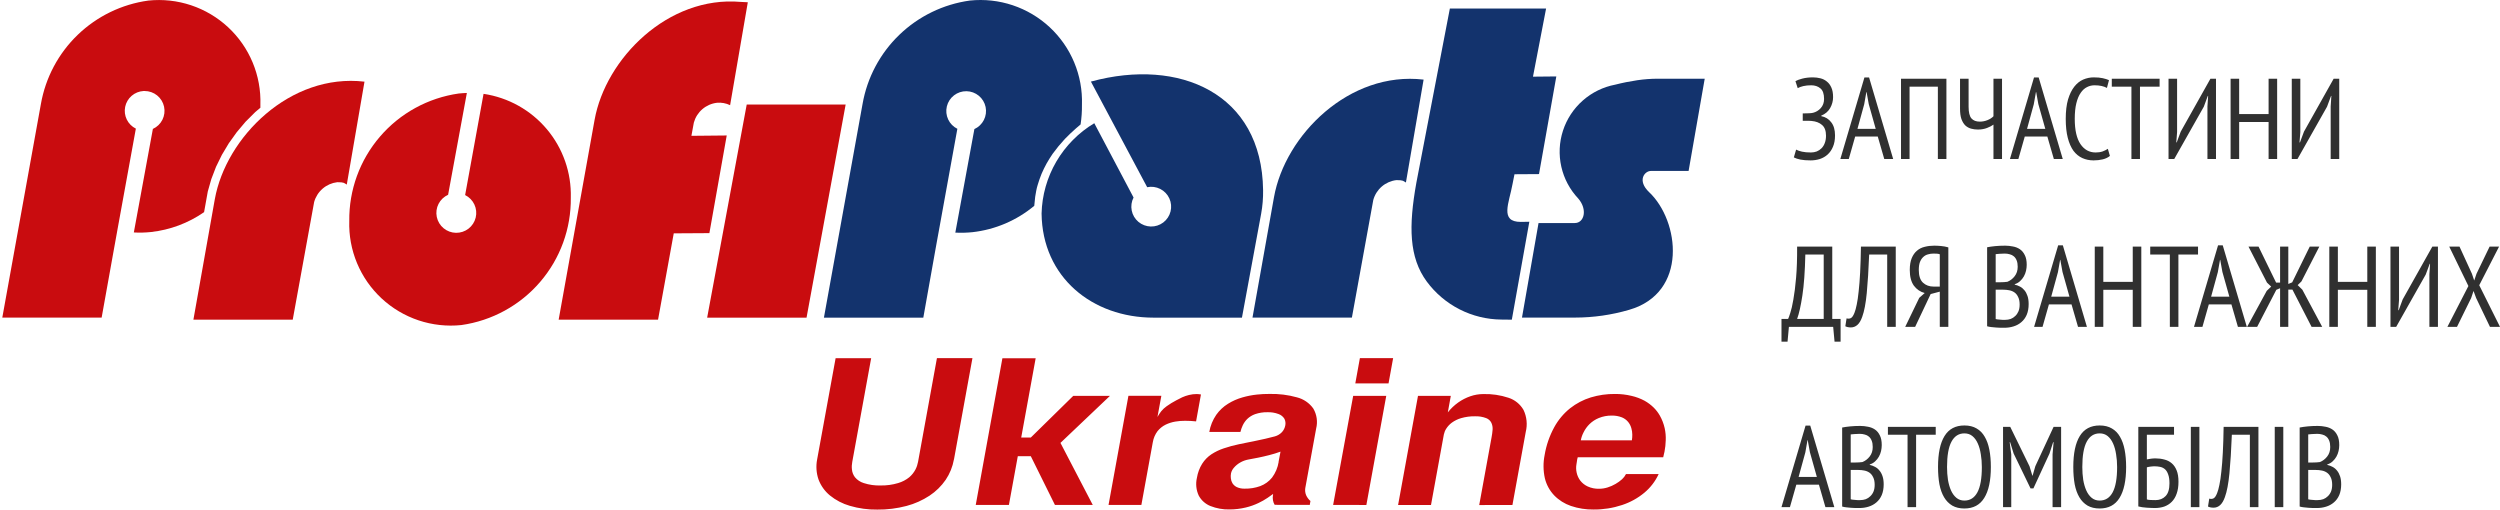 <svg width="304" height="62" viewBox="0 0 304 62" fill="none" xmlns="http://www.w3.org/2000/svg">
<path fill-rule="evenodd" clip-rule="evenodd" d="M12.359 38.624H0.279L4.973 12.649C5.535 9.442 7.103 6.495 9.451 4.234C11.799 1.974 14.805 0.515 18.036 0.07C19.791 -0.113 21.564 0.082 23.237 0.64C24.909 1.199 26.443 2.109 27.734 3.308C29.025 4.508 30.044 5.97 30.721 7.595C31.399 9.22 31.72 10.972 31.663 12.732V13.1L31.043 13.622L29.86 14.803L28.786 16.078L27.821 17.424L26.981 18.829L26.271 20.279L25.699 21.769L25.268 23.28L24.817 25.797C22.898 27.129 20.676 27.961 18.353 28.215C17.663 28.288 16.967 28.305 16.274 28.267L18.59 15.676C19.092 15.448 19.501 15.055 19.749 14.562C19.996 14.07 20.067 13.508 19.95 12.969C19.834 12.431 19.535 11.948 19.106 11.602C18.677 11.256 18.141 11.067 17.589 11.067H17.454C16.921 11.097 16.413 11.302 16.008 11.651C15.604 11.999 15.327 12.472 15.22 12.994C15.114 13.517 15.183 14.06 15.418 14.539C15.653 15.017 16.041 15.405 16.52 15.641L14.273 27.981L14.204 28.369L13.799 30.607L12.359 38.624Z" fill="#C90C0F"/>
<path fill-rule="evenodd" clip-rule="evenodd" d="M44.322 9.93L42.169 22.445C41.826 22.259 41.89 22.155 41.012 22.155C40.357 22.233 39.739 22.504 39.239 22.933C38.738 23.363 38.376 23.931 38.2 24.566L35.597 38.871H23.518L26.12 24.23C27.478 16.667 35.287 8.87 44.322 9.93Z" fill="#C90C0F"/>
<path fill-rule="evenodd" clip-rule="evenodd" d="M173.11 9.68L170.959 22.195C170.616 22.006 170.682 21.902 169.802 21.902C169.146 21.979 168.528 22.25 168.027 22.68C167.526 23.11 167.166 23.679 166.992 24.316L164.39 38.621H152.303L154.917 23.98C156.266 16.417 164.082 8.619 173.11 9.68Z" fill="#13336D"/>
<path fill-rule="evenodd" clip-rule="evenodd" d="M187.086 27.121H191.498C192.648 27.121 193.065 25.468 191.917 24.143C190.895 23.06 190.183 21.723 189.856 20.271C189.528 18.819 189.598 17.306 190.058 15.89C190.517 14.475 191.349 13.208 192.467 12.224C193.585 11.239 194.948 10.572 196.412 10.294C197.298 10.067 198.197 9.888 199.102 9.755C199.932 9.633 200.77 9.571 201.61 9.571H207.294L205.333 20.788H200.744C199.989 20.788 199.036 21.949 200.54 23.373C204.238 26.866 205.286 35.605 198.104 37.674C195.967 38.299 193.753 38.617 191.527 38.618H185.073L187.086 27.121Z" fill="#13336D"/>
<path fill-rule="evenodd" clip-rule="evenodd" d="M55.782 11.37C56.117 11.335 56.444 11.316 56.77 11.304L54.49 23.685C53.988 23.911 53.578 24.301 53.327 24.791C53.077 25.281 53.001 25.841 53.112 26.38C53.224 26.919 53.515 27.403 53.94 27.754C54.364 28.105 54.895 28.302 55.446 28.311C55.997 28.32 56.534 28.142 56.97 27.806C57.406 27.47 57.714 26.995 57.844 26.461C57.974 25.926 57.917 25.364 57.684 24.866C57.45 24.368 57.054 23.964 56.56 23.72L58.8 11.411C61.807 11.859 64.547 13.389 66.501 15.714C68.456 18.04 69.491 20.998 69.41 24.032C69.456 27.788 68.13 31.432 65.681 34.283C63.232 37.135 59.827 38.999 56.101 39.527C54.346 39.71 52.573 39.515 50.9 38.956C49.227 38.397 47.694 37.487 46.403 36.288C45.111 35.088 44.093 33.626 43.415 32C42.737 30.375 42.415 28.623 42.472 26.863C42.428 23.108 43.754 19.465 46.203 16.615C48.652 13.764 52.057 11.9 55.782 11.37Z" fill="#C90C0F"/>
<path fill-rule="evenodd" clip-rule="evenodd" d="M112.275 38.626H100.189L104.885 12.65C105.445 9.443 107.011 6.496 109.358 4.234C111.704 1.973 114.71 0.513 117.941 0.067C119.695 -0.116 121.468 0.078 123.141 0.637C124.813 1.196 126.347 2.105 127.638 3.305C128.929 4.505 129.947 5.966 130.624 7.592C131.302 9.217 131.623 10.969 131.565 12.728C131.576 13.533 131.52 14.337 131.4 15.132C131.215 15.282 131.031 15.439 130.846 15.604C130.373 16.02 129.923 16.447 129.486 16.898C128.958 17.465 128.465 18.064 128.01 18.691C127.747 19.078 127.503 19.463 127.271 19.871C127.04 20.28 126.848 20.698 126.656 21.132C126.465 21.567 126.332 22.02 126.183 22.483C126.034 22.946 125.963 23.428 125.88 23.921C125.831 24.292 125.793 24.658 125.767 25.024C123.632 26.807 121.019 27.923 118.253 28.233C117.56 28.305 116.862 28.323 116.167 28.287L118.485 15.697C118.984 15.47 119.391 15.08 119.639 14.592C119.887 14.104 119.962 13.546 119.85 13.01C119.738 12.474 119.447 11.992 119.024 11.643C118.601 11.295 118.072 11.1 117.524 11.091C116.975 11.082 116.44 11.26 116.007 11.595C115.573 11.93 115.266 12.403 115.137 12.935C115.008 13.467 115.065 14.027 115.297 14.523C115.529 15.019 115.924 15.421 116.415 15.663L114.175 28.006L113.959 29.187L113.699 30.632L112.275 38.626Z" fill="#13336D"/>
<path fill-rule="evenodd" clip-rule="evenodd" d="M98.076 38.626H85.99L90.801 12.71H102.831L98.076 38.626Z" fill="#C90C0F"/>
<path fill-rule="evenodd" clip-rule="evenodd" d="M86.262 28.349L88.37 16.474L84.076 16.516L84.371 14.91C84.546 14.274 84.906 13.704 85.408 13.274C85.909 12.844 86.528 12.573 87.184 12.497C87.733 12.448 88.285 12.549 88.781 12.79L90.934 0.275C90.792 0.258 90.21 0.244 90.068 0.232C81.216 -0.54 73.638 7.134 72.302 14.575L67.932 38.874H80.019L81.928 28.375L86.262 28.349Z" fill="#C90C0F"/>
<path fill-rule="evenodd" clip-rule="evenodd" d="M187.143 21.17L189.249 9.295L186.41 9.323L188.004 1.04H176.303L172.227 22.235C171.281 27.518 171.328 31.301 173.5 34.243C174.549 35.661 175.914 36.817 177.488 37.618C179.061 38.419 180.799 38.844 182.566 38.859C182.741 38.859 183.659 38.871 183.838 38.873L185.967 26.965C185.868 26.965 185.021 26.984 184.929 26.984C182.327 26.984 183.509 24.691 183.926 22.37L184.162 21.189L187.143 21.17Z" fill="#13336D"/>
<path fill-rule="evenodd" clip-rule="evenodd" d="M153.592 23.13C153.607 24.089 153.528 25.046 153.356 25.99L151.021 38.626H140.278C132.824 38.626 126.741 33.716 126.656 25.961C126.711 23.741 127.328 21.57 128.448 19.651C129.569 17.732 131.157 16.126 133.065 14.983L137.841 24.018C137.589 24.505 137.509 25.063 137.617 25.601C137.724 26.139 138.011 26.624 138.431 26.977C138.852 27.33 139.38 27.53 139.929 27.544C140.478 27.558 141.015 27.385 141.453 27.054C141.891 26.723 142.202 26.252 142.337 25.721C142.471 25.189 142.421 24.628 142.193 24.129C141.966 23.63 141.575 23.223 141.085 22.975C140.595 22.727 140.035 22.652 139.497 22.764L132.656 9.925L132.71 9.906C143.363 7.014 153.455 11.3 153.592 23.13Z" fill="#13336D"/>
<path fill-rule="evenodd" clip-rule="evenodd" d="M116.004 55.864L118.249 43.551H113.931L111.634 56.166C111.576 56.487 111.471 56.798 111.322 57.089C111.133 57.449 110.878 57.769 110.569 58.034C110.168 58.358 109.705 58.599 109.209 58.742C108.519 58.949 107.801 59.047 107.08 59.033C106.385 59.055 105.692 58.957 105.031 58.742C104.614 58.615 104.243 58.368 103.964 58.034C103.754 57.76 103.626 57.432 103.595 57.089C103.56 56.781 103.574 56.47 103.635 56.166L105.933 43.561H101.61L99.363 55.873C99.205 56.686 99.263 57.527 99.533 58.31C99.816 59.063 100.291 59.729 100.913 60.242C101.63 60.825 102.458 61.256 103.347 61.51C104.429 61.828 105.552 61.982 106.68 61.965C107.877 61.978 109.071 61.829 110.229 61.524C111.227 61.261 112.175 60.837 113.037 60.27C113.808 59.759 114.474 59.105 114.998 58.343C115.498 57.598 115.838 56.757 115.996 55.873L116.004 55.864ZM122.684 61.396L123.765 55.472H125.346L128.279 61.396H132.878L128.951 53.856L134.97 48.137H130.508L125.343 53.207H124.179L125.937 43.563H121.892L118.651 61.396H122.684ZM145.464 51.242C145.012 51.192 144.558 51.168 144.104 51.169C143.707 51.166 143.312 51.198 142.921 51.264C142.511 51.333 142.112 51.459 141.738 51.639C141.358 51.828 141.023 52.098 140.756 52.428C140.462 52.821 140.266 53.278 140.184 53.762L138.79 61.403H134.797L137.215 48.133H141.22L140.747 50.704C140.88 50.463 141.032 50.233 141.201 50.014C141.393 49.779 141.617 49.571 141.866 49.396C142.242 49.127 142.637 48.885 143.048 48.673C143.273 48.546 143.507 48.437 143.758 48.312C144.024 48.193 144.301 48.098 144.584 48.029C144.893 47.953 145.211 47.914 145.53 47.915C145.609 47.914 145.688 47.919 145.767 47.932C145.857 47.938 145.947 47.949 146.036 47.965L145.443 51.242H145.464ZM159.265 61.396L159.351 60.924C159.126 60.729 158.946 60.487 158.825 60.216C158.712 59.945 158.676 59.648 158.721 59.358L160.044 52.111C160.252 51.285 160.127 50.41 159.696 49.675C159.217 49.003 158.516 48.523 157.716 48.319C156.622 48.013 155.488 47.873 154.352 47.903C153.848 47.9 153.346 47.925 152.845 47.979C152.246 48.042 151.654 48.159 151.075 48.326C150.462 48.499 149.875 48.757 149.334 49.094C148.769 49.441 148.281 49.899 147.898 50.44C147.468 51.066 147.178 51.778 147.049 52.527H150.834C150.9 52.252 150.993 51.985 151.113 51.729C151.249 51.441 151.433 51.179 151.657 50.954C151.931 50.691 152.258 50.489 152.615 50.362C153.098 50.197 153.606 50.117 154.115 50.126C154.58 50.109 155.043 50.185 155.478 50.35C155.774 50.455 156.025 50.66 156.188 50.928C156.311 51.18 156.347 51.466 156.289 51.741C156.231 52.042 156.091 52.321 155.885 52.548C155.65 52.794 155.354 52.972 155.026 53.063C154.248 53.271 153.486 53.446 152.753 53.592C152.019 53.738 151.314 53.88 150.654 54.019C150.029 54.149 149.413 54.316 148.809 54.52C148.274 54.697 147.764 54.943 147.293 55.252C146.848 55.551 146.47 55.94 146.183 56.393C145.858 56.916 145.642 57.499 145.544 58.107C145.375 58.832 145.454 59.593 145.769 60.268C146.079 60.842 146.581 61.29 147.188 61.533C147.927 61.825 148.717 61.966 149.512 61.947C150.179 61.946 150.845 61.867 151.494 61.71C152.026 61.583 152.543 61.399 153.037 61.163C153.42 60.983 153.789 60.774 154.139 60.537C154.435 60.331 154.655 60.175 154.806 60.065V60.124C154.804 60.144 154.8 60.165 154.794 60.185C154.755 60.401 154.755 60.623 154.794 60.839C154.828 61.033 154.898 61.218 155 61.387L159.265 61.396ZM155.485 56.166C155.376 56.858 155.1 57.514 154.681 58.076C154.304 58.543 153.808 58.9 153.245 59.111C152.638 59.329 151.997 59.434 151.352 59.42C151.022 59.432 150.693 59.367 150.392 59.231C150.175 59.125 149.993 58.962 149.864 58.759C149.755 58.574 149.689 58.368 149.67 58.154C149.646 57.958 149.653 57.758 149.689 57.564C149.746 57.307 149.868 57.07 150.044 56.874C150.255 56.626 150.508 56.416 150.791 56.253C151.108 56.067 151.456 55.939 151.818 55.875C152.175 55.809 152.57 55.736 153.001 55.651C153.432 55.566 153.883 55.458 154.35 55.339C154.81 55.223 155.264 55.083 155.71 54.919L155.473 56.168L155.485 56.166ZM168.847 46.619L169.405 43.549H165.362L164.806 46.619H168.847ZM166.15 61.406L168.568 48.135H164.546L162.109 61.396L166.15 61.406ZM183.912 61.406L185.532 52.518C185.754 51.623 185.658 50.679 185.26 49.847C184.856 49.145 184.205 48.618 183.434 48.369C182.443 48.04 181.402 47.887 180.358 47.918C179.827 47.92 179.299 48.01 178.797 48.184C178.27 48.366 177.771 48.622 177.316 48.945C176.841 49.283 176.417 49.687 176.055 50.144L176.419 48.135H172.428L170.008 61.406H174.009L175.572 52.836C175.623 52.584 175.721 52.343 175.861 52.128C176.039 51.847 176.267 51.602 176.533 51.403C176.877 51.153 177.262 50.964 177.671 50.846C178.217 50.688 178.782 50.613 179.351 50.621C179.817 50.602 180.284 50.678 180.72 50.843C180.998 50.946 181.226 51.153 181.354 51.419C181.471 51.677 181.521 51.959 181.501 52.241C181.477 52.558 181.434 52.874 181.373 53.186L179.873 61.413L183.912 61.406ZM202.4 54.943C202.491 54.479 202.542 54.01 202.554 53.538C202.575 53.045 202.532 52.551 202.426 52.069C202.305 51.531 202.106 51.014 201.834 50.534C201.633 50.18 201.385 49.855 201.096 49.568C200.762 49.239 200.385 48.956 199.975 48.728C199.482 48.464 198.956 48.267 198.411 48.142C197.745 47.981 197.062 47.901 196.377 47.906C195.384 47.897 194.396 48.038 193.445 48.324C192.531 48.606 191.676 49.055 190.924 49.646C190.134 50.281 189.478 51.065 188.993 51.953C188.42 53.004 188.026 54.143 187.829 55.323C187.64 56.259 187.649 57.224 187.855 58.157C188.043 58.936 188.433 59.653 188.986 60.234C189.553 60.819 190.252 61.259 191.023 61.522C191.91 61.823 192.842 61.97 193.779 61.956C194.957 61.967 196.129 61.782 197.247 61.41C198.237 61.085 199.157 60.577 199.958 59.911C200.697 59.294 201.289 58.522 201.692 57.649H197.72C197.601 57.882 197.44 58.093 197.247 58.27C197.005 58.489 196.739 58.682 196.455 58.844C196.151 59.023 195.827 59.166 195.489 59.271C195.154 59.378 194.803 59.432 194.451 59.434C193.974 59.447 193.501 59.352 193.067 59.155C192.714 58.994 192.405 58.752 192.166 58.447C191.948 58.158 191.796 57.825 191.721 57.472C191.644 57.131 191.637 56.779 191.7 56.435C191.7 56.364 191.723 56.282 191.742 56.173C191.761 56.064 191.768 55.965 191.787 55.861C191.801 55.773 191.823 55.687 191.853 55.604H202.246C202.258 55.524 202.276 55.445 202.3 55.368C202.317 55.304 202.326 55.24 202.343 55.179C202.36 55.117 202.383 55.035 202.4 54.943ZM198.44 53.547H192.225C192.29 53.2 192.407 52.865 192.573 52.553C192.753 52.189 192.993 51.858 193.282 51.573C193.608 51.255 193.993 51.003 194.415 50.831C194.917 50.627 195.454 50.526 195.996 50.534C196.415 50.527 196.832 50.6 197.224 50.751C197.518 50.871 197.778 51.062 197.981 51.306C198.16 51.527 198.292 51.781 198.369 52.055C198.446 52.313 198.486 52.581 198.487 52.85C198.491 53.081 198.474 53.31 198.437 53.538L198.44 53.547Z" fill="#C90C0F"/>
<path d="M219.213 14.693V13.787H219.463C219.601 13.787 219.772 13.782 219.976 13.773C220.179 13.764 220.341 13.745 220.462 13.717C220.832 13.624 221.146 13.434 221.405 13.146C221.673 12.848 221.807 12.476 221.807 12.03C221.807 11.417 221.659 10.989 221.363 10.748C221.067 10.497 220.693 10.371 220.24 10.371C219.879 10.371 219.56 10.404 219.282 10.469C219.005 10.534 218.778 10.617 218.602 10.72L218.325 9.869C218.491 9.767 218.764 9.665 219.144 9.562C219.532 9.46 219.967 9.409 220.448 9.409C220.762 9.409 221.067 9.446 221.363 9.521C221.659 9.595 221.918 9.725 222.14 9.911C222.372 10.088 222.557 10.334 222.695 10.65C222.834 10.957 222.903 11.342 222.903 11.807C222.903 12.281 222.783 12.727 222.543 13.146C222.311 13.555 221.951 13.861 221.461 14.066V14.122C221.979 14.224 222.385 14.475 222.681 14.875C222.987 15.265 223.139 15.795 223.139 16.464C223.139 17.003 223.056 17.463 222.89 17.844C222.732 18.225 222.515 18.541 222.237 18.792C221.969 19.034 221.655 19.215 221.294 19.336C220.933 19.448 220.559 19.504 220.17 19.504C219.68 19.504 219.268 19.471 218.935 19.406C218.612 19.341 218.343 19.253 218.131 19.141L218.408 18.193C218.593 18.295 218.834 18.379 219.13 18.444C219.426 18.509 219.786 18.541 220.212 18.541C220.462 18.541 220.697 18.5 220.919 18.416C221.141 18.323 221.336 18.193 221.502 18.026C221.669 17.858 221.798 17.649 221.891 17.398C221.992 17.138 222.043 16.84 222.043 16.506C222.043 15.902 221.881 15.465 221.558 15.195C221.243 14.916 220.818 14.754 220.281 14.707C220.189 14.698 220.105 14.693 220.031 14.693C219.967 14.693 219.883 14.693 219.782 14.693H219.213ZM228.337 16.604H225.589L224.812 19.336H223.786L226.713 9.423H227.282L230.21 19.336H229.127L228.337 16.604ZM225.867 15.669H228.087L227.24 12.658L226.977 11.194H226.949L226.686 12.685L225.867 15.669ZM235.644 10.538H232.203V19.336H231.162V9.576H236.684V19.336H235.644V10.538ZM239.381 9.576V12.979C239.381 13.657 239.496 14.131 239.728 14.401C239.959 14.661 240.297 14.791 240.741 14.791C241.064 14.791 241.374 14.73 241.67 14.61C241.975 14.489 242.22 14.331 242.405 14.136V9.576H243.446V19.336H242.405V15.153C242.22 15.293 241.961 15.428 241.628 15.558C241.295 15.688 240.926 15.753 240.519 15.753C240.223 15.753 239.94 15.716 239.672 15.641C239.413 15.567 239.182 15.437 238.978 15.251C238.784 15.056 238.627 14.796 238.507 14.47C238.396 14.145 238.34 13.727 238.34 13.215V9.576H239.381ZM248.958 16.604H246.211L245.434 19.336H244.407L247.335 9.423H247.904L250.831 19.336H249.749L248.958 16.604ZM246.489 15.669H248.708L247.862 12.658L247.599 11.194H247.571L247.307 12.685L246.489 15.669ZM256.564 18.96C256.332 19.155 256.041 19.294 255.69 19.378C255.338 19.462 254.968 19.504 254.58 19.504C254.09 19.504 253.636 19.411 253.22 19.225C252.804 19.039 252.443 18.746 252.138 18.346C251.842 17.937 251.611 17.412 251.444 16.771C251.278 16.13 251.194 15.358 251.194 14.456C251.194 13.527 251.287 12.741 251.472 12.1C251.666 11.459 251.92 10.938 252.235 10.538C252.549 10.139 252.91 9.851 253.317 9.674C253.733 9.497 254.159 9.409 254.594 9.409C255.038 9.409 255.403 9.442 255.69 9.507C255.986 9.572 256.24 9.651 256.453 9.744L256.203 10.692C256.018 10.59 255.801 10.511 255.551 10.455C255.301 10.399 255.015 10.371 254.691 10.371C254.367 10.371 254.062 10.445 253.775 10.594C253.488 10.734 253.234 10.966 253.012 11.291C252.79 11.607 252.614 12.026 252.485 12.546C252.355 13.067 252.29 13.704 252.29 14.456C252.29 15.813 252.522 16.836 252.984 17.524C253.447 18.202 254.062 18.541 254.83 18.541C255.144 18.541 255.426 18.5 255.676 18.416C255.926 18.323 256.138 18.216 256.314 18.095L256.564 18.96ZM262.608 10.538H260.221V19.336H259.181V10.538H256.794V9.576H262.608V10.538ZM268.425 12.951L268.508 11.668H268.466L267.981 12.979L264.387 19.336H263.694V9.576H264.734V16.06L264.637 17.314H264.692L265.178 16.004L268.786 9.576H269.465V19.336H268.425V12.951ZM275.861 14.833H272.281V19.336H271.24V9.576H272.281V13.871H275.861V9.576H276.901V19.336H275.861V14.833ZM283.41 12.951L283.493 11.668H283.452L282.966 12.979L279.373 19.336H278.679V9.576H279.72V16.06L279.622 17.314H279.678L280.164 16.004L283.771 9.576H284.451V19.336H283.41V12.951ZM223.816 41.543H223.081L222.914 39.745H217.531L217.365 41.543H216.629V38.782H217.434C217.489 38.68 217.577 38.438 217.698 38.057C217.827 37.676 217.952 37.133 218.072 36.426C218.202 35.71 218.313 34.823 218.405 33.763C218.498 32.694 218.539 31.435 218.53 29.985H222.803V38.782H223.816V41.543ZM221.763 38.782V30.947H219.529C219.483 33.001 219.363 34.665 219.168 35.938C218.974 37.211 218.761 38.16 218.53 38.782H221.763ZM229.483 30.947H227.29C227.216 32.815 227.119 34.377 226.999 35.631C226.879 36.886 226.694 37.853 226.444 38.531C226.287 38.977 226.092 39.303 225.861 39.507C225.63 39.712 225.367 39.814 225.071 39.814C224.802 39.814 224.576 39.768 224.391 39.675L224.543 38.713C224.728 38.769 224.899 38.759 225.057 38.685C225.214 38.611 225.362 38.397 225.501 38.044C225.602 37.792 225.695 37.458 225.778 37.04C225.87 36.612 225.949 36.073 226.014 35.422C226.088 34.772 226.148 34 226.194 33.108C226.24 32.215 226.273 31.174 226.291 29.985H230.523V39.745H229.483V30.947ZM236.918 39.745H235.878V35.464L234.768 35.757L232.881 39.745H231.674L233.381 36.217L234.047 35.631C233.51 35.492 233.071 35.194 232.728 34.739C232.395 34.274 232.229 33.638 232.229 32.829C232.229 32.253 232.308 31.774 232.465 31.393C232.622 31.012 232.835 30.71 233.103 30.487C233.371 30.254 233.686 30.096 234.047 30.013C234.407 29.92 234.791 29.873 235.198 29.873C235.448 29.873 235.725 29.887 236.03 29.915C236.345 29.943 236.641 29.998 236.918 30.082V39.745ZM235.115 30.835C234.874 30.835 234.648 30.868 234.435 30.933C234.222 30.989 234.033 31.095 233.866 31.253C233.7 31.402 233.566 31.607 233.464 31.867C233.371 32.118 233.325 32.439 233.325 32.829C233.325 33.545 233.496 34.06 233.838 34.377C234.181 34.693 234.611 34.85 235.129 34.85H235.878V30.919C235.776 30.881 235.665 30.858 235.545 30.849C235.425 30.84 235.281 30.835 235.115 30.835ZM246.448 32.201C246.448 32.443 246.42 32.685 246.365 32.926C246.309 33.168 246.221 33.396 246.101 33.61C245.981 33.824 245.828 34.014 245.643 34.181C245.468 34.349 245.25 34.474 244.991 34.558V34.614C245.213 34.66 245.426 34.739 245.629 34.85C245.833 34.953 246.013 35.102 246.171 35.297C246.328 35.483 246.453 35.715 246.545 35.994C246.638 36.263 246.684 36.589 246.684 36.97C246.684 37.472 246.605 37.909 246.448 38.28C246.291 38.643 246.073 38.94 245.796 39.173C245.528 39.405 245.213 39.577 244.852 39.689C244.501 39.8 244.126 39.856 243.729 39.856C243.599 39.856 243.446 39.856 243.271 39.856C243.104 39.856 242.924 39.847 242.73 39.828C242.536 39.819 242.341 39.8 242.147 39.772C241.962 39.754 241.791 39.721 241.634 39.675V30.068C241.911 30.013 242.235 29.966 242.605 29.929C242.984 29.892 243.391 29.873 243.826 29.873C244.14 29.873 244.455 29.906 244.769 29.971C245.084 30.026 245.366 30.138 245.616 30.305C245.865 30.473 246.064 30.71 246.212 31.016C246.369 31.314 246.448 31.709 246.448 32.201ZM243.812 38.894C244.062 38.894 244.293 38.857 244.506 38.782C244.718 38.699 244.903 38.578 245.061 38.42C245.227 38.262 245.357 38.071 245.449 37.848C245.542 37.616 245.588 37.346 245.588 37.04C245.588 36.658 245.528 36.352 245.407 36.119C245.296 35.878 245.148 35.692 244.963 35.562C244.778 35.432 244.566 35.343 244.325 35.297C244.094 35.25 243.853 35.227 243.604 35.227H242.674V38.796C242.73 38.815 242.799 38.829 242.882 38.838C242.975 38.847 243.072 38.857 243.174 38.866C243.285 38.875 243.396 38.885 243.507 38.894C243.618 38.894 243.719 38.894 243.812 38.894ZM243.243 34.321C243.372 34.321 243.52 34.316 243.687 34.307C243.853 34.298 243.992 34.283 244.103 34.265C244.445 34.126 244.737 33.902 244.977 33.596C245.227 33.28 245.352 32.894 245.352 32.439C245.352 32.132 245.31 31.876 245.227 31.672C245.144 31.458 245.028 31.291 244.88 31.17C244.741 31.049 244.575 30.965 244.381 30.919C244.186 30.863 243.983 30.835 243.77 30.835C243.53 30.835 243.312 30.844 243.118 30.863C242.924 30.872 242.776 30.886 242.674 30.905V34.321H243.243ZM251.897 37.012H249.149L248.373 39.745H247.346L250.273 29.831H250.842L253.769 39.745H252.687L251.897 37.012ZM249.427 36.078H251.647L250.8 33.066L250.537 31.602H250.509L250.245 33.094L249.427 36.078ZM259.342 35.241H255.763V39.745H254.722V29.985H255.763V34.279H259.342V29.985H260.383V39.745H259.342V35.241ZM267.28 30.947H264.894V39.745H263.853V30.947H261.467V29.985H267.28V30.947ZM271.34 37.012H268.593L267.816 39.745H266.789L269.716 29.831H270.285L273.213 39.745H272.13L271.34 37.012ZM268.87 36.078H271.09L270.243 33.066L269.98 31.602H269.952L269.688 33.094L268.87 36.078ZM277.259 29.985H278.258V34.53L278.73 34.335L280.866 29.985H282.032L279.854 34.223L279.396 34.669L279.965 35.227L282.379 39.745H281.088L278.758 35.213H278.258V39.745H277.259V35.046L276.801 35.241L274.47 39.745H273.25L275.636 35.367L276.177 34.85L275.664 34.363L273.416 29.985H274.637L276.774 34.363H277.259V29.985ZM287.863 35.241H284.284V39.745H283.243V29.985H284.284V34.279H287.863V29.985H288.904V39.745H287.863V35.241ZM295.413 33.359L295.496 32.076H295.454L294.969 33.387L291.375 39.745H290.681V29.985H291.722V36.468L291.625 37.723H291.68L292.166 36.412L295.773 29.985H296.453V39.745H295.413V33.359ZM300.157 34.781L297.826 29.985H299.075L300.587 33.289L300.864 34.112L301.142 33.289L302.738 29.985H303.889L301.475 34.683L304 39.745H302.779L301.1 36.245L300.781 35.38L300.49 36.245L298.77 39.745H297.604L300.157 34.781ZM221.18 58.932H218.433L217.656 61.664H216.629L219.557 51.751H220.125L223.053 61.664H221.971L221.18 58.932ZM218.71 57.997H220.93L220.084 54.986L219.82 53.522H219.792L219.529 55.014L218.71 57.997ZM228.82 54.121C228.82 54.363 228.792 54.605 228.737 54.846C228.681 55.088 228.593 55.316 228.473 55.53C228.353 55.743 228.2 55.934 228.015 56.101C227.839 56.269 227.622 56.394 227.363 56.478V56.533C227.585 56.58 227.798 56.659 228.001 56.77C228.205 56.873 228.385 57.021 228.542 57.217C228.7 57.403 228.825 57.635 228.917 57.914C229.01 58.183 229.056 58.509 229.056 58.89C229.056 59.392 228.977 59.828 228.82 60.2C228.663 60.563 228.445 60.86 228.168 61.093C227.9 61.325 227.585 61.497 227.224 61.609C226.873 61.72 226.498 61.776 226.1 61.776C225.971 61.776 225.818 61.776 225.643 61.776C225.476 61.776 225.296 61.767 225.101 61.748C224.907 61.739 224.713 61.72 224.519 61.692C224.334 61.674 224.163 61.641 224.006 61.595V51.988C224.283 51.932 224.607 51.886 224.977 51.849C225.356 51.812 225.763 51.793 226.198 51.793C226.512 51.793 226.827 51.825 227.141 51.891C227.456 51.946 227.738 52.058 227.987 52.225C228.237 52.392 228.436 52.63 228.584 52.936C228.741 53.234 228.82 53.629 228.82 54.121ZM226.184 60.814C226.433 60.814 226.665 60.777 226.877 60.702C227.09 60.619 227.275 60.498 227.432 60.34C227.599 60.182 227.728 59.991 227.821 59.768C227.913 59.536 227.96 59.266 227.96 58.959C227.96 58.578 227.9 58.272 227.779 58.039C227.668 57.798 227.52 57.612 227.335 57.482C227.15 57.352 226.938 57.263 226.697 57.217C226.466 57.17 226.225 57.147 225.976 57.147H225.046V60.716C225.101 60.735 225.171 60.749 225.254 60.758C225.347 60.767 225.444 60.777 225.545 60.786C225.656 60.795 225.767 60.804 225.878 60.814C225.989 60.814 226.091 60.814 226.184 60.814ZM225.615 56.241C225.744 56.241 225.892 56.236 226.059 56.227C226.225 56.218 226.364 56.203 226.475 56.185C226.817 56.045 227.109 55.822 227.349 55.516C227.599 55.2 227.724 54.814 227.724 54.358C227.724 54.052 227.682 53.796 227.599 53.592C227.516 53.378 227.4 53.21 227.252 53.09C227.113 52.969 226.947 52.885 226.753 52.839C226.558 52.783 226.355 52.755 226.142 52.755C225.902 52.755 225.684 52.764 225.49 52.783C225.296 52.792 225.148 52.806 225.046 52.825V56.241H225.615ZM235.385 52.867H232.998V61.664H231.958V52.867H229.571V51.905H235.385V52.867ZM235.664 56.785C235.664 55.13 235.928 53.875 236.455 53.02C236.982 52.165 237.787 51.737 238.869 51.737C239.452 51.737 239.947 51.858 240.354 52.1C240.761 52.332 241.089 52.667 241.339 53.104C241.598 53.541 241.788 54.07 241.908 54.693C242.028 55.316 242.088 56.013 242.088 56.785C242.088 58.439 241.82 59.694 241.283 60.549C240.756 61.404 239.951 61.832 238.869 61.832C238.296 61.832 237.806 61.715 237.399 61.483C236.992 61.241 236.659 60.902 236.4 60.465C236.141 60.029 235.951 59.499 235.831 58.876C235.72 58.253 235.664 57.556 235.664 56.785ZM236.76 56.785C236.76 57.333 236.797 57.853 236.871 58.346C236.955 58.839 237.08 59.271 237.246 59.643C237.413 60.014 237.63 60.312 237.898 60.535C238.166 60.758 238.49 60.87 238.869 60.87C239.563 60.87 240.09 60.535 240.451 59.866C240.812 59.196 240.992 58.169 240.992 56.785C240.992 56.245 240.95 55.729 240.867 55.237C240.793 54.744 240.673 54.312 240.506 53.94C240.34 53.559 240.123 53.257 239.854 53.034C239.586 52.811 239.258 52.699 238.869 52.699C238.185 52.699 237.662 53.034 237.302 53.703C236.941 54.372 236.76 55.4 236.76 56.785ZM249.592 55.251L249.717 53.773H249.661L249.217 55.153L247.261 59.392H246.914L244.861 55.153L244.431 53.773H244.375L244.569 55.251V61.664H243.57V51.905H244.444L246.789 56.701L247.136 57.844H247.164L247.497 56.687L249.717 51.905H250.632V61.664H249.592V55.251ZM252.113 56.785C252.113 55.13 252.376 53.875 252.904 53.02C253.431 52.165 254.236 51.737 255.318 51.737C255.901 51.737 256.396 51.858 256.803 52.1C257.21 52.332 257.538 52.667 257.787 53.104C258.046 53.541 258.236 54.07 258.356 54.693C258.477 55.316 258.537 56.013 258.537 56.785C258.537 58.439 258.268 59.694 257.732 60.549C257.205 61.404 256.4 61.832 255.318 61.832C254.744 61.832 254.254 61.715 253.847 61.483C253.44 61.241 253.107 60.902 252.848 60.465C252.589 60.029 252.4 59.499 252.28 58.876C252.169 58.253 252.113 57.556 252.113 56.785ZM253.209 56.785C253.209 57.333 253.246 57.853 253.32 58.346C253.403 58.839 253.528 59.271 253.695 59.643C253.861 60.014 254.078 60.312 254.347 60.535C254.615 60.758 254.939 60.87 255.318 60.87C256.012 60.87 256.539 60.535 256.9 59.866C257.26 59.196 257.441 58.169 257.441 56.785C257.441 56.245 257.399 55.729 257.316 55.237C257.242 54.744 257.122 54.312 256.955 53.94C256.789 53.559 256.571 53.257 256.303 53.034C256.035 52.811 255.706 52.699 255.318 52.699C254.633 52.699 254.111 53.034 253.75 53.703C253.389 54.372 253.209 55.4 253.209 56.785ZM260.019 51.905H264.362V52.867H261.059V55.864C261.189 55.836 261.346 55.809 261.531 55.781C261.725 55.753 261.91 55.739 262.086 55.739C262.475 55.739 262.84 55.785 263.182 55.878C263.525 55.962 263.821 56.111 264.07 56.324C264.329 56.538 264.533 56.831 264.681 57.203C264.829 57.565 264.903 58.025 264.903 58.583C264.903 59.141 264.829 59.624 264.681 60.033C264.542 60.433 264.343 60.763 264.084 61.023C263.834 61.274 263.534 61.464 263.182 61.595C262.831 61.716 262.442 61.776 262.017 61.776C261.887 61.776 261.735 61.771 261.559 61.762C261.392 61.762 261.217 61.753 261.032 61.734C260.856 61.725 260.676 61.706 260.491 61.678C260.315 61.65 260.158 61.618 260.019 61.581V51.905ZM261.059 60.73C261.161 60.767 261.314 60.791 261.517 60.8C261.73 60.809 261.929 60.814 262.114 60.814C262.613 60.814 263.02 60.651 263.335 60.326C263.649 60.001 263.807 59.485 263.807 58.778C263.807 58.332 263.756 57.974 263.654 57.705C263.562 57.426 263.432 57.212 263.266 57.063C263.099 56.915 262.9 56.817 262.669 56.77C262.447 56.724 262.206 56.701 261.947 56.701C261.883 56.701 261.809 56.705 261.725 56.715C261.642 56.724 261.554 56.733 261.462 56.743C261.379 56.752 261.3 56.766 261.226 56.785C261.152 56.803 261.096 56.817 261.059 56.826V60.73ZM266.405 51.905H267.446V61.664H266.405V51.905ZM273.584 52.867H271.392C271.318 54.735 271.221 56.296 271.1 57.551C270.98 58.806 270.795 59.773 270.546 60.451C270.388 60.897 270.194 61.223 269.963 61.427C269.732 61.632 269.468 61.734 269.172 61.734C268.904 61.734 268.677 61.688 268.492 61.595L268.645 60.633C268.83 60.688 269.001 60.679 269.158 60.605C269.315 60.53 269.463 60.317 269.602 59.963C269.704 59.712 269.796 59.378 269.88 58.959C269.972 58.532 270.051 57.993 270.116 57.342C270.19 56.692 270.25 55.92 270.296 55.028C270.342 54.135 270.375 53.094 270.393 51.905H274.625V61.664H273.584V52.867ZM276.608 51.905H277.649V61.664H276.608V51.905ZM284.453 54.121C284.453 54.363 284.425 54.605 284.369 54.846C284.314 55.088 284.226 55.316 284.106 55.53C283.985 55.743 283.833 55.934 283.648 56.101C283.472 56.269 283.255 56.394 282.996 56.478V56.533C283.218 56.58 283.43 56.659 283.634 56.77C283.837 56.873 284.018 57.021 284.175 57.217C284.332 57.403 284.457 57.635 284.55 57.914C284.642 58.183 284.688 58.509 284.688 58.89C284.688 59.392 284.61 59.828 284.453 60.2C284.295 60.563 284.078 60.86 283.8 61.093C283.532 61.325 283.218 61.497 282.857 61.609C282.505 61.72 282.131 61.776 281.733 61.776C281.604 61.776 281.451 61.776 281.275 61.776C281.109 61.776 280.929 61.767 280.734 61.748C280.54 61.739 280.346 61.72 280.152 61.692C279.967 61.674 279.795 61.641 279.638 61.595V51.988C279.916 51.932 280.239 51.886 280.609 51.849C280.989 51.812 281.395 51.793 281.83 51.793C282.145 51.793 282.459 51.825 282.774 51.891C283.088 51.946 283.37 52.058 283.62 52.225C283.87 52.392 284.069 52.63 284.217 52.936C284.374 53.234 284.453 53.629 284.453 54.121ZM281.816 60.814C282.066 60.814 282.297 60.777 282.51 60.702C282.723 60.619 282.908 60.498 283.065 60.34C283.232 60.182 283.361 59.991 283.454 59.768C283.546 59.536 283.592 59.266 283.592 58.959C283.592 58.578 283.532 58.272 283.412 58.039C283.301 57.798 283.153 57.612 282.968 57.482C282.783 57.352 282.57 57.263 282.33 57.217C282.098 57.17 281.858 57.147 281.608 57.147H280.679V60.716C280.734 60.735 280.804 60.749 280.887 60.758C280.979 60.767 281.077 60.777 281.178 60.786C281.289 60.795 281.4 60.804 281.511 60.814C281.622 60.814 281.724 60.814 281.816 60.814ZM281.247 56.241C281.377 56.241 281.525 56.236 281.691 56.227C281.858 56.218 281.997 56.203 282.108 56.185C282.45 56.045 282.741 55.822 282.982 55.516C283.232 55.2 283.356 54.814 283.356 54.358C283.356 54.052 283.315 53.796 283.232 53.592C283.148 53.378 283.033 53.21 282.885 53.09C282.746 52.969 282.579 52.885 282.385 52.839C282.191 52.783 281.987 52.755 281.775 52.755C281.534 52.755 281.317 52.764 281.123 52.783C280.928 52.792 280.781 52.806 280.679 52.825V56.241H281.247Z" fill="#303030"/>
</svg>
